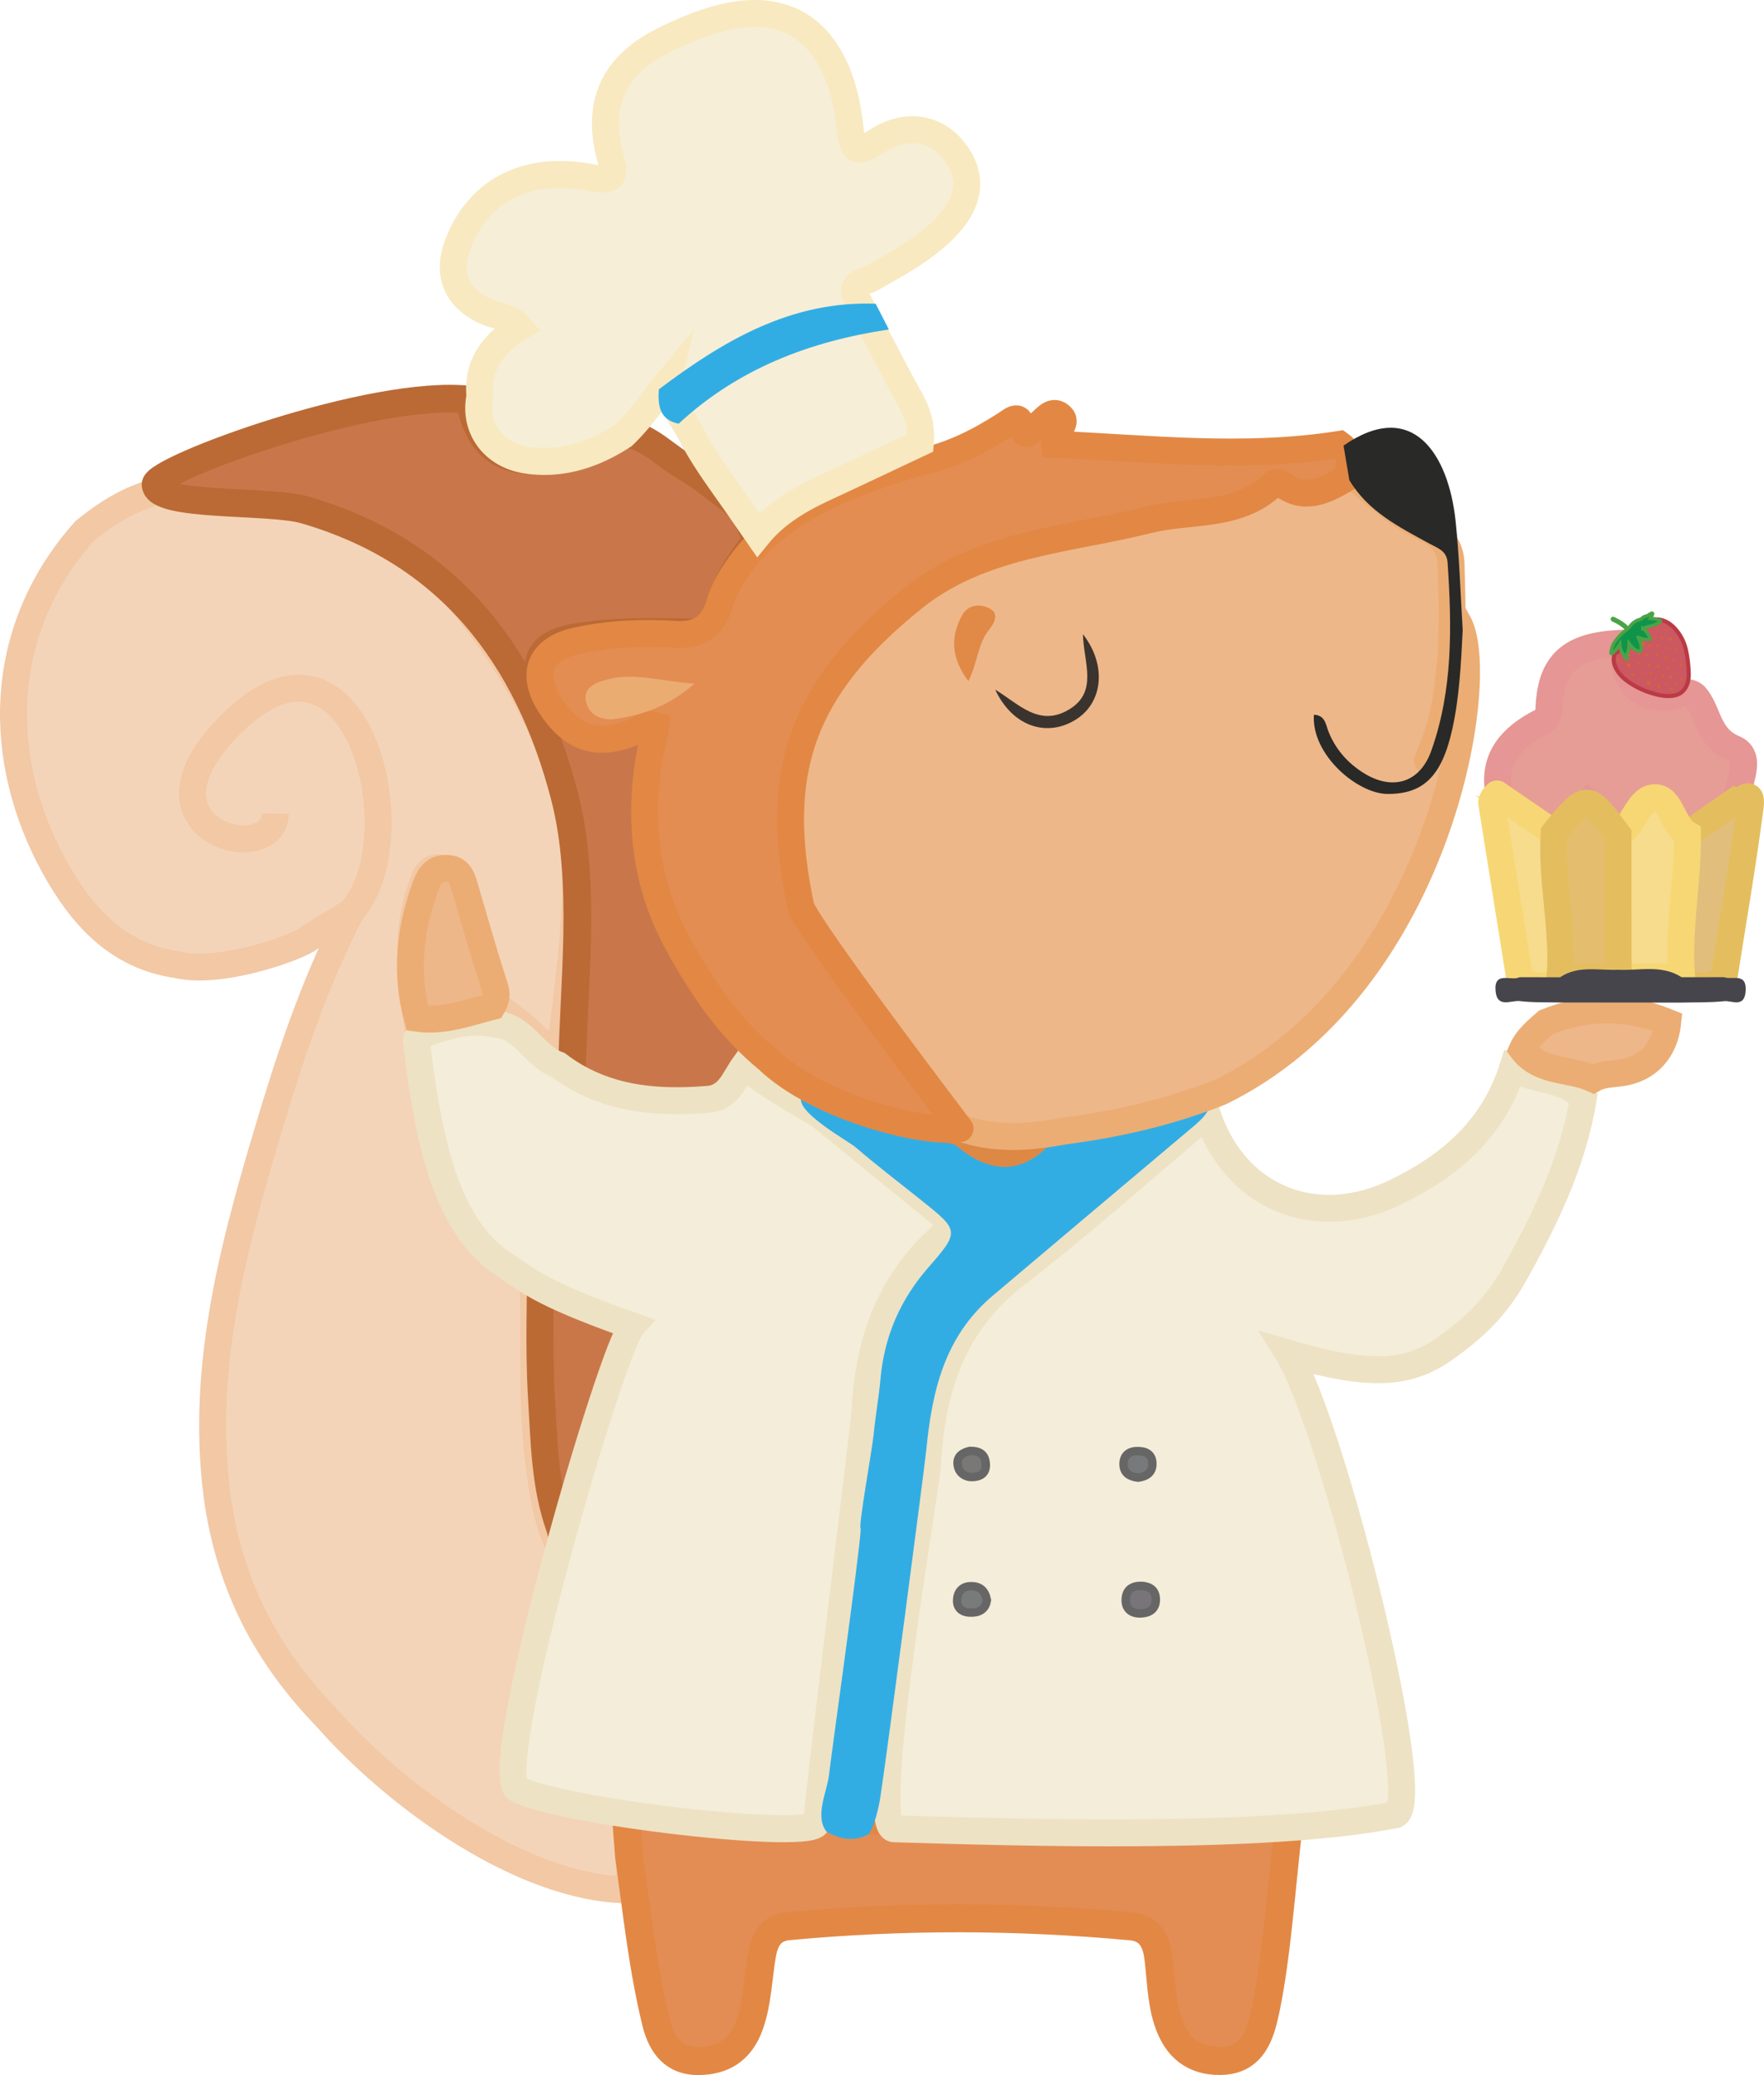 <svg xmlns="http://www.w3.org/2000/svg" viewBox="0 0 4497.38 5289.11"><defs><style>.cls-1{fill:#de8846;stroke:#de8846;}.cls-1,.cls-11,.cls-15,.cls-16,.cls-17,.cls-18,.cls-19,.cls-2,.cls-21,.cls-3,.cls-39,.cls-4,.cls-40,.cls-41,.cls-42,.cls-43,.cls-5,.cls-6,.cls-7,.cls-9{stroke-miterlimit:10;}.cls-1,.cls-11,.cls-15,.cls-16,.cls-17,.cls-18,.cls-19,.cls-2,.cls-4,.cls-5,.cls-7,.cls-9{stroke-width:68.66px;}.cls-2{fill:#f4d4b8;stroke:#f2c8a5;}.cls-3{fill:#c9774a;stroke:#bb6a35;stroke-width:70.72px;}.cls-4{fill:#c97749;stroke:#bb6a34;}.cls-5{fill:#e69d96;stroke:#e59695;}.cls-6{fill:#e38d54;stroke-width:71.47px;}.cls-11,.cls-6{stroke:#e28844;}.cls-7{fill:#f4edd9;stroke:#eee2c4;}.cls-8{fill:#32ade4;}.cls-9{fill:#eeb789;stroke:#ebad74;}.cls-10{fill:#3b342e;}.cls-11{fill:#e38d53;}.cls-12{fill:#292928;}.cls-13{fill:#ebac72;}.cls-14{fill:#e18946;}.cls-15{fill:#e2be7d;}.cls-15,.cls-18{stroke:#e4be5e;}.cls-16{fill:#f7dc8e;stroke:#f7d775;}.cls-17{fill:#f7dc8d;stroke:#f6d774;}.cls-18{fill:#e5bd6f;}.cls-19{fill:#f6eed6;stroke:#f8e9c1;}.cls-20{fill:#46454c;}.cls-21{fill:#cc5861;stroke:#bb3a44;stroke-width:10.4px;}.cls-22{fill:#da6631;}.cls-23{fill:#da662f;}.cls-24{fill:#da652f;}.cls-25{fill:#da6733;}.cls-26{fill:#da6530;}.cls-27{fill:#da6430;}.cls-28{fill:#da6531;}.cls-29{fill:#da642f;}.cls-30{fill:#d96430;}.cls-31{fill:#db6935;}.cls-32{fill:#db6933;}.cls-33{fill:#da6632;}.cls-34{fill:#da6732;}.cls-35{fill:#da6431;}.cls-36{fill:#d96431;}.cls-37{fill:#d96331;}.cls-38{fill:#d96330;}.cls-39{fill:#0f9549;stroke:#4ca347;stroke-width:8.45px;}.cls-40{fill:#78757a;}.cls-40,.cls-41,.cls-42,.cls-43{stroke:#676666;stroke-width:21.46px;}.cls-41{fill:#797b7a;}.cls-42{fill:#78797a;}.cls-43{fill:#797877;}</style></defs><g id="Livello_2" data-name="Livello 2"><g id="Livello_7" data-name="Livello 7"><path class="cls-1" d="M2758.05,2933.65C2657,3047,2656.88,3047.12,2534.68,2966.12c-16.1-10.68-30.91-23.29-46.32-35C2578.08,2950.5,2668,2951.79,2758.05,2933.65Z"/><path class="cls-2" d="M452.75,2459.08C298.17,2437.65,206.19,2331.67,138,2207.72c-143.85-261.28-155.54-592.07,77.91-854.43,68.2-55.79,142.22-99.06,232.25-108.27,294.82-44.14,522.48,53.61,707.46,266.94,158.83,183.27,289.49,418.58,308.56,658.51,11.92,149.57-15.74,342.82-34.13,492.18-30.88,29-75.62-33.37-96.22-48.55-34.69-25.55-67.58-53.7-102.33-79.33-19.28-93.63-60.38-181.06-78.84-275.07-4.13-21-9.1-47.8-36.9-47.8-26.57,0-32.78,26.13-40.43,46.45-36.59,97.15-30.7,197.24-19.36,297.61,28.17,207.53,85.42,402.62,237.16,557.59,22.8,31.67,56.29,56.49,63.17,98.42,10.71,173.71-5.18,348.18,18.08,521.67,11.17,83.25,21.63,165.49,69,237.62,15.94,68.95-6,136.3-18.18,201.66-20.13,108.29-.72,187.71,107.83,231.71,15.74,6.38,28.16,19.13,37.16,34.33,11.59,39.23,58.14,337.64,24.34,377.86-262.94-5.83-580.62-232.76-762.66-439.52-159-164.69-242.2-337.77-275.27-542.06-48.27-326.09,31.95-636.16,123.61-943.55C735.87,2705,795.8,2519.14,894.45,2324.78l-101.36,61.93C787.84,2404.23,569.88,2487.32,452.75,2459.08Z"/><path class="cls-3" d="M1197.1,1018.73c20.77,124.84,95.53,174.1,220.4,147.91,57.18-12,105.29-45.41,160-62.82,68.54.33,111.19,52.76,164.41,83.5,45.7,26.4,86.48,60.41,128.46,92.43,30.44,27.21,48.68,61.21,55.45,101.52-45,55.35-81,116-98.72,185.48-9.55,37.43-31.08,45.17-65.62,44.84-100.38-.94-200.73-4.17-300.67,14-84.63,15.37-110,64.14-66,138.34,53.78,90.56,119.76,108,215.62,60.34,26-12.93,46.54-38.1,88.94-40.27-31.31,94.29-48.5,185.93-48.12,281.81,1,239,116.76,422,270.59,588.53,17,18.39,33.59,37.14,50.37,55.73,4.57,58.49-30.24,94.85-79.31,103.13-129,21.75-268.27,77.93-384.35,9.77-17.66-10.36-46.19-62.78-50.29-84.42,3.1-227.75,38.78-487.37-19-709.49-93-357.25-293.73-622.35-662-729.41-90.48-26.3-379.84-6-380.65-65C401.73,1193.77,949.23,991.33,1197.1,1018.73Z"/><path class="cls-4" d="M1566.56,3575.09c-39.19,126-67.38,254.58-87.72,384.92-45.76.18-43.61-41.6-52.7-67.23-37.86-106.82-38.89-220.29-45.61-331.43-7.63-126.33-2-253.47-2.08-380.25,5.08-5.32,12.5-11.92,18.35-8.63,78.59,44.18,165.33,71.07,243.76,115.47q-22.21,92-44.44,184C1577.36,3503.76,1569.68,3538.77,1566.56,3575.09Z"/><path class="cls-5" d="M3822.42,2027.73c-18.1-85.14,21.75-139.63,92.46-179.84,14.41-8.19,33-12.26,34.13-40.59,4.49-116.8,55-161.32,180.8-167.45,15.69,13.15,8.51,31.47,11.11,47.71,10.55,65.82,60.49,100.17,125.49,86.52,18.4-3.86,36.44-16.74,54.92-.49,36,41.54,30.53,105.37,99.68,134.56,50.81,21.44,6.56,91.75,5.41,140.27-16.87,56.42-65.49,72.28-113.5,88.95-50.19-.18-50.58-72.9-91.93-70.85-36.06,1.78-41.34,66.23-88.72,66.86-21.88-6.83-35-24.18-49-40.63-12.13-14.23-18.61-32.61-33.53-45.92-26.31,30.55-41,71.51-82.33,86.77C3908.62,2112.72,3852,2088.72,3822.42,2027.73Z"/><path class="cls-6" d="M3285.87,4651.46c-17.89,138.71-31.49,360.43-65.07,496.67-16.43,66.66-46.75,104.35-109.54,105-65.28.66-110.62-31.37-133.6-101.21-17.65-53.64-17.53-109.7-24.65-164.42-6.36-48.89-28.68-73.7-69.17-77.45-291.32-27-582.83-27.83-874.17-.32-36.75,3.47-58.57,24.95-66.63,70.74-10.48,59.62-11.19,121-31.57,179.36-23.74,67.91-70.32,93.07-131.07,93.55-59.79.48-92.75-37.13-107.76-98.48-33.88-138.45-48.62-280.42-68.5-421.47l-9.63-125c14.9-21,35.47-15.58,53.49-10.3C1772.39,4634.53,3098.62,4679.57,3285.87,4651.46Z"/><path class="cls-7" d="M1422.9,2714.43c114.32,86.63,245.69,98.85,382.44,87.67,53.4-4.36,66.6-51.34,91.47-86,59.47,50.52,128.21,86.86,194.29,127.11l336.35,274.08c-13.48,15.9-23.28,30.33-35.79,41.8-129.65,118.8-178,271.57-186.62,441.53-1.37,26.91-124.14,1018.42-122.49,1044.89,3.08,49.63-668.47-28.48-765.74-86.93-64.27-70.52,241.2-1119,295-1179.05-248-88-263.93-116.22-335.3-162.35-157.78-108.52-191-376.32-215.45-565.74-.61-3,5.55-7.33,8.55-11,61.48-23.88,123.45-44.62,191-30.21C1334.69,2613.78,1360.66,2692.36,1422.9,2714.43Z"/><path class="cls-7" d="M3552.56,4626.51c-324.09,63.19-944.33,44.88-1273.25,34.79-69.25-2.13,82.37-872,85.3-926.82,10.85-203.35,67.45-363.84,226-486.56,166.25-128.66,323.45-269,484.62-404.23,0,0,4.5,2.21,4.52,2.2,72.33,208.91,276.2,290.37,477.66,193.19,139.85-67.46,249.18-162,298.27-314.62,58.19,30.24,132.18,22.19,181.16,74.75-26.64,163.76-97.79,309.57-178,452.58-42.16,72.94-88.8,123-163.43,177.15-98.25,75.29-197.81,83-411.61,20.22C3399.44,3635.56,3646.83,4633,3552.56,4626.51Z"/><path class="cls-8" d="M2194.6,3896.19c-3.07,65.26-75.38,576.56-81.18,629.12-4.38,39.63-37.2,104.41-6.34,143.19,34.37,19.39,69.85,26.87,107.92,6.48,14.9-21.24,25.56-69.1,29.3-93.22,16.88-108.62,113.12-844.16,117.09-884.48,14.69-149,45.26-289.68,169.34-394.52q256-216.32,512.43-432.09c21.1-17.65,40-36.35,46.49-64.35-17.86-4.06-32.77,3.87-49,9.91-116.68,43.53-235.95,77.8-359.43,96.09-78.49,84.87-159.63,78-243.35,7.84-6.78-5.68-18.84-3.4-26.35-10.37l1.16.58c-84.45-26-275.18-128.4-367.37-118.06-27.29,37.15,116.69,115.31,136.21,132.09,54,46.43,110.76,89.73,166.48,134.19,97.32,77.65,99.47,79.92,19.34,171.44-72.58,82.91-112.95,176.54-122.65,285.79-4.11,46.35-12.65,92.43-17.13,138.92-3.68,38.17-40.93,243.46-33,241.45"/><path class="cls-9" d="M3110.89,2783.66c-128.15,50.91-261,81.44-398.29,99.27-84.16,15.75-168.18,22.44-251.64-3.79a129.58,129.58,0,0,1-21.75-8.12c-151.55-75.63-250.62-202.16-333.09-344.71-12.46-21.53-17-54.52-56.08-26.81-11.49,8.16-36.16,3.17-46.85-12.08-14.18-20.22-.91-39.11,14.12-51.44,36.23-29.74,27-63.3,15.27-100.22-154.13-483.29,176.22-868.13,545.55-966.91,173.5-46.4,350.52-76,526.87-108.71,43-8,273.41-61.48,332.66-57.35,63.28,54.27,124,111.48,201.84,146.48,35.27,15.87,58.71,46.39,59.91,86.85,3.87,130,7.84,260.58-21.38,388.33-15.76,68.92-65.39,177.81-20.13,68.64,31.46-75.9,34-157.21,43.1-237.26,2.65-23.37-7.88-50.17,17.28-67.82C3795.29,1728,3671.09,2509.91,3110.89,2783.66Z"/><path class="cls-10" d="M2537.33,1757.83c59.24,35.53,112,97.19,189.22,50,73.76-45.11,36.15-119.59,34.36-191.42,61.15,78.5,50.87,172.81-15.68,216.21C2670.53,1881.28,2581.45,1852.36,2537.33,1757.83Z"/><path class="cls-11" d="M2447.52,2876.35c-80.09,15.81-357.25-49-490.65-176.48-98.64-80.93-168.12-184.7-228.63-294.9-81.16-147.79-100-306-73.38-470.92,4.59-28.42,13.73-56.11,17.43-84.5-23-7.6-35.93,7-50.76,13.65-94.77,42.28-163.2,21.71-219.39-66.87-51-80.38-24.62-142.8,68.28-163.1,82.22-18,165.65-21.42,249-16.36,60.61,3.68,96.56-16.69,114.66-76.84,14.87-49.38,44.61-92.66,77.7-132.72,117.07-127.66,273.65-180.92,432.76-229.38,80.11-16.26,151.74-52.41,219.52-96.33,15.35-9.95,32.34-25.72,38.89-.72,12.15,46.46,23.59,13.28,39.38,4.5,19.69-11,37.57-45.65,61.09-25.44,24,20.64-19,39.37-14.93,72.34,241.32,10.89,483.8,38.68,727.12.34,34.16,24.36,29.86,55.17,14.74,87.8-52.11,30-104.22,57.94-162.64,13.07-4.5-3.47-16.07-5.08-19-2.16-90.39,89.52-213.58,66.82-321.88,94-204.72,51.36-424.79,59.35-598.64,199.14-288.64,232.09-358.34,447.89-286.38,786.72C2058,2365.53,2459.09,2891.5,2447.52,2876.35Z"/><path class="cls-12" d="M3440.13,1223.62q-7.37-43.92-14.73-87.81c175.77-121.94,267.45,21.6,285.6,191.49,9.89,92.5,12.39,185.8,18.22,278.72-4.35,85.59-8.24,171.37-27.17,255.27-27.08,120-75.45,162.78-164.55,162.4-76.39-.32-194.39-99.72-187.68-201.85,29.47.93,30.32,26.13,37.68,44.17,18.3,44.85,49.1,79.37,89.35,104.44,73.34,45.66,143,24.89,172.05-56.25,55.63-155.66,52.69-317.54,41.81-479.68-2.05-30.57-24-36.64-46.31-48.85C3567.36,1343.51,3487.49,1303.66,3440.13,1223.62Z"/><path class="cls-13" d="M1771,1742.42c-70.21,60.48-134.55,80.09-202.43,90.1-35.79,5.28-67.24-11-74.58-44.5-7.82-35.73,24.29-48.13,54.51-56.17C1617.69,1713.45,1683.36,1736.91,1771,1742.42Z"/><path class="cls-14" d="M2469.07,1736.13c-44.25-58.49-45.6-111-17.74-165.15,15.31-29.81,44.87-32.8,69.81-20.92,29.62,14.11,11.82,40.7-.2,55.84C2492.4,1641.86,2492.92,1688.22,2469.07,1736.13Z"/><path class="cls-9" d="M1255.22,2565.34c-62.7,16.13-124.26,39.48-191,30.21-30.89-112.1-20.07-222.11,18.45-330.1,8.85-24.8,19.51-51.5,53.84-52.07,36.1-.59,42.06,26.17,49.8,52.68,24.53,84,48.66,168.23,75.53,251.53C1268.09,2536.89,1264,2550.35,1255.22,2565.34Z"/><path class="cls-9" d="M4062.11,2750c-59.35-27.45-135.32-14.58-181.16-74.76,13.15-29.67,37.94-49.13,61.28-69.88,103.31-41.51,206.58-41.94,309.81.29-7.44,71.84-50.87,119.72-120.21,129.06C4108,2738,4083.79,2737.63,4062.11,2750Z"/><path class="cls-15" d="M4302.24,2126.32q59.1-41,118.19-81.92c13,8.85,48.56-41.89,41.76,10.77-18.8,145.64-44.07,290.44-66.79,435.57-34.1,32.13-70.92,26.93-108.75,8-30.08-37.82-22.06-82.95-21.15-125.47C4267.29,2289.63,4264.59,2204.81,4302.24,2126.32Z"/><path class="cls-16" d="M3816.41,2023.7l145.86,99.85c32.85,122.6,55.73,245.73,19.47,372-36.95,22.62-73.09,26.37-107.66-4.77q-35.62-222.15-71.08-444.34C3802.38,2035.68,3817.67,2022.6,3816.41,2023.7Z"/><path class="cls-17" d="M4287.35,2490.84H4125.5c-19.44-18.65-24.07-43.54-22.11-67.81,8-98.53-25.42-200.17,21.82-295.72,2.2-1,4.65-1.74,6.57-3.17,35.3-26.35,47.16-91,87.94-90.92s43.66,70.07,82.52,93.09C4303.89,2248.1,4277,2368.71,4287.35,2490.84Z"/><path class="cls-18" d="M4125.21,2127.31q.15,181.76.29,363.53l-148,.08c9.59-123.07-22.83-244.39-15.26-367.37,1.41-2,2.69-4.13,4.26-6C4046.7,2022.05,4046.71,2022.05,4125.21,2127.31Z"/><path class="cls-19" d="M2433.22,385.71c-46.94-60.6-122.21-74-196.6-26.42-53.93,34.52-62.81,26.65-69.86-37-23.06-208.07-133.31-347-372.45-263.15a892.56,892.56,0,0,0-101.21,43.06c-129.31,64.19-174,161.65-137,299.69,12,44.64,11.22,62.43-46.65,51-165.21-32.63-289,31.69-341.67,168.78-29.87,77.73-4.34,138.35,72.27,172.83,27.41,12.33,61.25,12,84.56,39.73-67.9,41.72-108.67,95.55-101,176.17-16.72,81.31,35.11,151.26,122,162.91,89.41,12,169.23-14.9,243.31-63.12,43.17-40.8,76-90.17,113.51-135.61-7.23,31.41,44.25,102.05,57.19,127.42,31.79,62.35,73.35,118.52,113.51,175.54l59.74,86.19c45.75-56,106.26-91,170.65-120.87,81.18-37.63,162-76.07,243-114.17,3.55-40.21-6.51-76.45-26.55-111.77-37.25-65.66-101.5-192.83-137.2-259.36-14.62-37.87,20.05-37.41,38.5-47.79,68.21-38.36,137.94-75.51,192.15-132.68C2475.65,511.46,2479.92,446,2433.22,385.71ZM1714.36,960.47q6.14-4.56,12.28-9.05-12.24,11.4-24.21,23.19C1706.35,969.85,1710.31,965.12,1714.36,960.47Z"/><path class="cls-8" d="M2266.18,839.81c-201.11,30-384.45,99.71-536,240.22-49.44-10.46-53.14-47.22-50.41-87.67,164.16-123.64,336.66-226.16,552.75-218.21Z"/><path class="cls-2" d="M894.45,2324.78c171.16-184.2,12.31-827.67-325.19-458.24C335.32,2122.6,699.12,2210.77,702,2073.87"/><path class="cls-20" d="M4286,2555.48l-309.81-.28c-33.8-.9-67.88.51-101.29-3.54-21.89-2.65-57.53,19-61.84-25-5.2-53.16,39.88-25,61-35.82l103.46.1c46.12-31,98-17,147.88-19.09,54.4,2.62,111.08-13.79,161.93,19l108-.11c20.9,7.76,58.54-12.87,55.23,35.5-3,43.81-35.06,23.61-54.63,25.65C4359.58,2555.67,4322.67,2554.56,4286,2555.48Z"/><path class="cls-21" d="M4213.63,1579.42a55.47,55.47,0,0,1,22.6,1.06c11.67,3.08,21.75,9.43,30.5,18.18,17.42,17.42,27.76,38.28,32.4,61.56a316.54,316.54,0,0,1,6.36,57.52c.15,11.41-1.48,22.39-6.55,32.22-7.37,14.28-19.41,21.92-35.6,23.64-16,1.69-31.94-1-47.82-5.65-24-7-46.76-17.41-67.52-32.72-11.22-8.27-20.73-18.27-27.38-30.7s-7.87-25-4.32-37.69c.09-.33.14-.68.22-1,.53-.91,1.53-1.06,2.44-1.3a10.71,10.71,0,0,0,8.27-8.58c.11-.48.29-.93.38-1.4.43-2.21,1.77-3.33,3.73-4.36a45,45,0,0,0,15.25-12.61,14.09,14.09,0,0,0,2.47-7.79c.17-2.85.19-2.88,3.11-2.48a17.25,17.25,0,0,0,5.61-.23c5.83-1.11,11.35-3.06,17-4.68,2-.57,2.3-1.77.74-3.48a19.87,19.87,0,0,1-4-7.33,3,3,0,0,1,.82-3.59c2.58-2.13,4.87-4.62,7.8-6.35a11.06,11.06,0,0,0,2.89-2.78,5.88,5.88,0,0,1,4.92-2.36c5.06,0,9.23-2.25,13.27-4.76a33,33,0,0,0,10.95-11.1C4212.5,1580.08,4212.78,1579.4,4213.63,1579.42Z"/><path class="cls-22" d="M4155.28,1699.46a3.8,3.8,0,0,1-5.56-.63c-2.28-3.07-3-6.35-.82-8.06a4,4,0,0,1,5.49.68C4156.55,1694.24,4157.58,1698.31,4155.28,1699.46Z"/><path class="cls-23" d="M4191.9,1646.28c-2.28,1.9-4.87.93-6.21-2.23-.49-1.16-1.68-2-1.54-3.49.18-1.88.89-3.21,2.7-3.59a4,4,0,0,1,4.83,2.33c.46.84.75,1.75,1.2,2.59A3.1,3.1,0,0,1,4191.9,1646.28Z"/><path class="cls-23" d="M4205,1737.24c3,3.53,2.7,7.45-.68,8.54a3.32,3.32,0,0,1-4.06-1.47,14.11,14.11,0,0,1-2-3.63,3.83,3.83,0,0,1,1.79-4.78A4.31,4.31,0,0,1,4205,1737.24Z"/><path class="cls-24" d="M4231.18,1752.6c-1.68,1.47-3.08,1.4-4.52-.23-1.64-1.85-1.75-4.35-.25-5.72s3.37-1,5,.76A3.4,3.4,0,0,1,4231.18,1752.6Z"/><path class="cls-25" d="M4260.61,1626.06c1.42,1.69,1.46,4.23.08,5.4a3.41,3.41,0,0,1-4.92-.51c-1.33-1.56-1.26-4.73.14-5.85S4259.21,1624.4,4260.61,1626.06Z"/><path class="cls-24" d="M4230.27,1701.83a2.93,2.93,0,0,1-4.55-.35c-1.35-1.62-1.29-4.54.13-5.84,1.26-1.15,3.3-.69,4.83,1.1S4232.09,1700.26,4230.27,1701.83Z"/><path class="cls-26" d="M4181.32,1662.73c1.61,1.79,1.6,3.68,0,5.23a3.23,3.23,0,0,1-4.67-.2c-1.36-1.48-1.38-4.56,0-5.76S4179.69,1660.92,4181.32,1662.73Z"/><path class="cls-27" d="M4245.4,1673.2c1.64-1.43,2.67-1.31,4.23.48,1.74,2,1.76,3.84.07,5.32a3.12,3.12,0,0,1-4.76-.27A3.81,3.81,0,0,1,4245.4,1673.2Z"/><path class="cls-24" d="M4196.09,1671.75c-1.54-1.76-1.61-3.41-.21-4.61a3.73,3.73,0,0,1,5.1.37,3.35,3.35,0,0,1-.24,4.85C4199.09,1673.84,4197.76,1673.66,4196.09,1671.75Z"/><path class="cls-28" d="M4208.55,1645.47c1.43,1.68,1.46,3.48.09,4.61s-3.4.87-4.84-.81c-1.23-1.43-1.33-3.81-.2-4.83C4205,1643.22,4207,1643.65,4208.55,1645.47Z"/><path class="cls-26" d="M4127.65,1681c1.31,1.61,1.27,3.61-.11,4.69-1.2.94-3.45.5-4.52-.89-1.3-1.7-1.25-3.58.13-4.75C4124.33,1679,4126.41,1679.46,4127.65,1681Z"/><path class="cls-29" d="M4226.49,1668.59c1.28,1.54,1.27,3.47,0,4.5s-3.07.7-4.56-1.15c-1.29-1.58-1.3-3.21,0-4.31S4225.1,1666.92,4226.49,1668.59Z"/><path class="cls-30" d="M4209.92,1714.68c1.2,1.44,1.2,3.87,0,4.79s-3.42.37-4.61-1-1.2-3.46-.08-4.4A3.35,3.35,0,0,1,4209.92,1714.68Z"/><path class="cls-27" d="M4205.28,1594.38c1.21-1,3.33-.51,4.64,1.11,1.11,1.37,1.08,3.42-.06,4.36-1.45,1.2-2.92.86-4.52-1C4203.88,1597.06,4203.86,1595.57,4205.28,1594.38Z"/><path class="cls-27" d="M4282.37,1696c-1.4-1.61-1.43-3.29-.1-4.42a3,3,0,0,1,4.24.58c1.49,1.7,1.7,3.76.49,4.74S4283.76,1697.58,4282.37,1696Z"/><path class="cls-31" d="M4261,1723.67c1.65,1.89,1.71,3.27.19,4.57s-2.79,1-4.36-.78-1.54-3,0-4.37S4259.58,1722,4261,1723.67Z"/><path class="cls-26" d="M4194.75,1614.85c1.63,1.87,1.73,3.14.34,4.37s-3.35.8-4.64-.75c-1.13-1.34-1.22-3.56-.19-4.47C4191.7,1612.72,4193.13,1613,4194.75,1614.85Z"/><path class="cls-28" d="M4164,1717.82c1.38,1.56,1.51,3.47.31,4.56s-3.12.79-4.47-.74-1.51-3.47-.32-4.56S4162.67,1716.28,4164,1717.82Z"/><path class="cls-30" d="M4276.14,1654.44c1.16,1.33,1.22,3.43.12,4.41-1.4,1.24-3.15.93-4.81-.86a3.59,3.59,0,0,1,0-4.29C4272.47,1652.64,4274.9,1653,4276.14,1654.44Z"/><path class="cls-32" d="M4159.18,1645.27c-1.43-1.65-1.57-3.42-.35-4.53s3.49-.51,4.73,1a3.12,3.12,0,0,1,0,4.36C4162.07,1647.31,4160.75,1647.07,4159.18,1645.27Z"/><path class="cls-24" d="M4284.94,1734.59c-1.5-1.71-1.69-3.45-.52-4.54a3.22,3.22,0,0,1,4.54.56c1.32,1.44,1.47,3.54.33,4.58C4287.88,1736.47,4286.4,1736.27,4284.94,1734.59Z"/><path class="cls-33" d="M4252.17,1649.57c1.57,1.78,1.64,3.37.2,4.6s-2.88.88-4.37-.81-1.53-3,0-4.33S4250.73,1648,4252.17,1649.57Z"/><path class="cls-26" d="M4228,1643.85c1.59,1.89,1.66,3.43.23,4.64-1.19,1-3.22.58-4.48-.93a3.29,3.29,0,0,1-.05-4.58C4224.76,1642,4226.78,1642.44,4228,1643.85Z"/><path class="cls-26" d="M4175.53,1686.56c1.42-1.25,3.05-1,4.56.63,1.07,1.17,1.11,3.37.08,4.23a3.29,3.29,0,0,1-4.7-.42C4174.18,1689.46,4174.21,1687.73,4175.53,1686.56Z"/><path class="cls-34" d="M4259.55,1757.63a3,3,0,0,1,0-4.29c1.22-1,3.29-.53,4.62,1.15a3.2,3.2,0,0,1-.12,4.4C4262.73,1760,4261.18,1759.59,4259.55,1757.63Z"/><path class="cls-26" d="M4137.88,1662.49c-1.63,1.43-2.68,1.31-4.22-.49-1.37-1.59-1.47-3.41-.26-4.51s3.07-.8,4.43.73C4139.45,1660,4139.46,1661.1,4137.88,1662.49Z"/><path class="cls-24" d="M4237.55,1724.35c-1.53-1.73-1.76-3.41-.63-4.52s3.64-.6,4.8.71a3.09,3.09,0,0,1,.16,4.35C4240.52,1726.16,4239,1726,4237.55,1724.35Z"/><path class="cls-26" d="M4251,1704.14c-1.49-1.73-1.55-3-.2-4.23a3.13,3.13,0,0,1,4.48.54c1.46,1.65,1.48,3.26.07,4.46S4252.49,1705.88,4251,1704.14Z"/><path class="cls-35" d="M4234.81,1622a2.48,2.48,0,0,1,3.83.35c1.24,1.5,1.14,4.22-.14,5.37s-2.53.6-3.65-.57C4233.55,1625.79,4233.57,1623.1,4234.81,1622Z"/><path class="cls-26" d="M4203.3,1691.49c.77-.56,2-.54,3.21.84s1.2,4.24-.07,5.35-2.48.63-3.56-.43A4,4,0,0,1,4203.3,1691.49Z"/><path class="cls-36" d="M4189.72,1717.24c.76,1.15.94,2.36-.23,3.4s-2.66.77-3.83-.66c-1-1.23-1-3,.17-3.73C4187.17,1715.36,4188.44,1715.81,4189.72,1717.24Z"/><path class="cls-31" d="M4152.77,1667.89c1.08-.72,2.37-.21,3.31,1s1.39,2.51.18,3.61-2.79.75-4-.76C4151.16,1670.4,4151.27,1669.13,4152.77,1667.89Z"/><path class="cls-35" d="M4276.94,1742.55c1,.94,1.56,2.07.28,3.1-1.12.9-2.36,1.3-3.67-.19-1.18-1.33-1.26-3.24-.07-4.16C4274.92,1740.19,4275.89,1741.31,4276.94,1742.55Z"/><path class="cls-30" d="M4229.77,1600.44c.48,1.19,1.82,2.34.46,3.59a2.87,2.87,0,0,1-3.93-.22,3.23,3.23,0,0,1,.1-4C4227.63,1598.68,4228.69,1599.58,4229.77,1600.44Z"/><path class="cls-37" d="M4219.35,1623.51a1.94,1.94,0,0,1-.19,3.24,2.42,2.42,0,0,1-3.71-.37c-1.32-1.45-.76-2.74.25-3.72C4216.87,1621.53,4218.1,1622.08,4219.35,1623.51Z"/><path class="cls-37" d="M4217.53,1733.3c-1.45-1.6-1.12-2.81,0-3.83s2.57-.56,3.51.61,1.41,2.48-.05,3.51C4219.74,1734.49,4218.56,1734.74,4217.53,1733.3Z"/><path class="cls-28" d="M4269.1,1685.25c-1,.76-2.27.8-3.47-.55a2.81,2.81,0,0,1,0-4c1.06-1.24,2.37-.13,3.33.64A2.53,2.53,0,0,1,4269.1,1685.25Z"/><path class="cls-38" d="M4277.56,1713.76c1.08,1.13,1.51,2.28.43,3.37s-2.84.66-3.93-.6a2.47,2.47,0,0,1,.21-3.72C4275.54,1711.53,4276.63,1712.65,4277.56,1713.76Z"/><path class="cls-33" d="M4251.16,1604.14c1.18,1.29,1.79,2.61.47,3.78-1.13,1-2.39.75-3.53-.5s-1.29-3,0-3.91A2,2,0,0,1,4251.16,1604.14Z"/><path class="cls-28" d="M4247.71,1744.62c-1.25-1.29-1.26-2.41-.05-3.47s2.41-.68,3.56.67,1.32,2.33.09,3.29A2.24,2.24,0,0,1,4247.71,1744.62Z"/><path class="cls-39" d="M4232.32,1585.59c-9.72,6.32-20.74,9.2-31.78,12.12-4,1-7.81,2.68-12,4.13a45.63,45.63,0,0,1,6.66,5.65,60.26,60.26,0,0,1,9.62,14.72c.75,1.55,1.44,3.13,2.11,4.71.84,2,.13,3.06-2,3.18a45.64,45.64,0,0,1-7.84-.23c-.4,0-.81-.23-1.22,0a10.2,10.2,0,0,1-6.19-1.24c-4.42-1.35-8.86-2.59-13.41-4.41a99.52,99.52,0,0,1,5.83,14c2,6.06,3.23,12.19,1.54,18.55-1.09,4.08-3.29,5-7,3-3.23-1.74-6.65-3.15-9.74-5.16-4.83-3.16-8.12-7.82-11.69-12.19-.49-.59-.92-1.23-1.7-2.29-.19,3.3-.31,6.13-.53,8.94a50.2,50.2,0,0,1-3.63,14.66,45.92,45.92,0,0,0-1.53,4.74c-.77,2.76-1.05,5.49.74,8,.72,1,1,2.11-.36,2.84s-2.43.09-3.15-1.11c-1-1.74-1.79-3.61-2.9-5.31a141.26,141.26,0,0,1-7.91-12.67c-2.73-5.34-3.78-11-4.43-16.89,0-.23-.05-.46-.12-1.18a99.49,99.49,0,0,1-13.37,18,52,52,0,0,1-5.57,5c-.82.59-1.71,1.21-2.78.52s-1-1.63-.86-2.7c1.73-12.11,6.08-23.08,13.92-32.59,5.46-6.63,10.85-13.31,17.67-18.64,2.63-2,5.32-4,8-6,1-.74,1-1.25.18-2.21a77.51,77.51,0,0,0-16.34-13.49,87.12,87.12,0,0,0-15-8.16,16.29,16.29,0,0,1-4-2.3,1.91,1.91,0,0,1,2.05-3.21c8.26,4.12,16.48,8.29,24,13.72a75.62,75.62,0,0,1,11.9,10.77c1,1.13,1.52,1,2.43-.09,3.15-3.73,6.12-7.62,9.71-11a45.27,45.27,0,0,1,21.12-11.42,4.76,4.76,0,0,0,2.38-1.49,22.47,22.47,0,0,1,12.36-6.7c2.57-.46,4.58-2.22,6.74-3.58a51.45,51.45,0,0,1,6-3.45,2.36,2.36,0,0,1,2.81.15c.91.79.57,1.73.27,2.63a36.28,36.28,0,0,1-4.45,8.33c-.38.58-.77,1.16-1.27,1.89a96.84,96.84,0,0,1,13,1.67,72.43,72.43,0,0,1,11.28,3.37c.91.36,1.81.72,2,1.85S4233.2,1585,4232.32,1585.59Z"/><path class="cls-40" d="M2910.54,4042.13c21.45,1.43,36.62,11,36.25,35.93-.39,25.9-19.5,34.06-39.84,34.4-21.66.35-38.14-11.25-36.89-36.19C2871.26,4052.16,2886,4041.79,2910.54,4042.13Z"/><path class="cls-41" d="M2516.18,4078.43c-2.84,19.55-14.92,30.54-36.17,31.82-23.28,1.4-40.82-8.28-39.78-32.25.78-18,10.7-34.6,34.59-35C2498.87,4042.68,2511.42,4054.33,2516.18,4078.43Z"/><path class="cls-42" d="M2902,3766.35c-19.39-2.28-36.14-9.7-37.4-32.1-1.21-21.67,11.1-34.81,33.13-35.59,22.25-.79,40.4,6.9,40.32,32.78C2938,3753.45,2923.11,3763.41,2902,3766.35Z"/><path class="cls-43" d="M2473.13,3698.1c26.33-.07,38.52,10.31,40.15,32.8,1.78,24.64-14.43,33.4-34,33.95-20.65.58-36.43-12.79-37.93-33.09C2439.65,3709.35,2457.86,3701.53,2473.13,3698.1Z"/></g></g></svg>